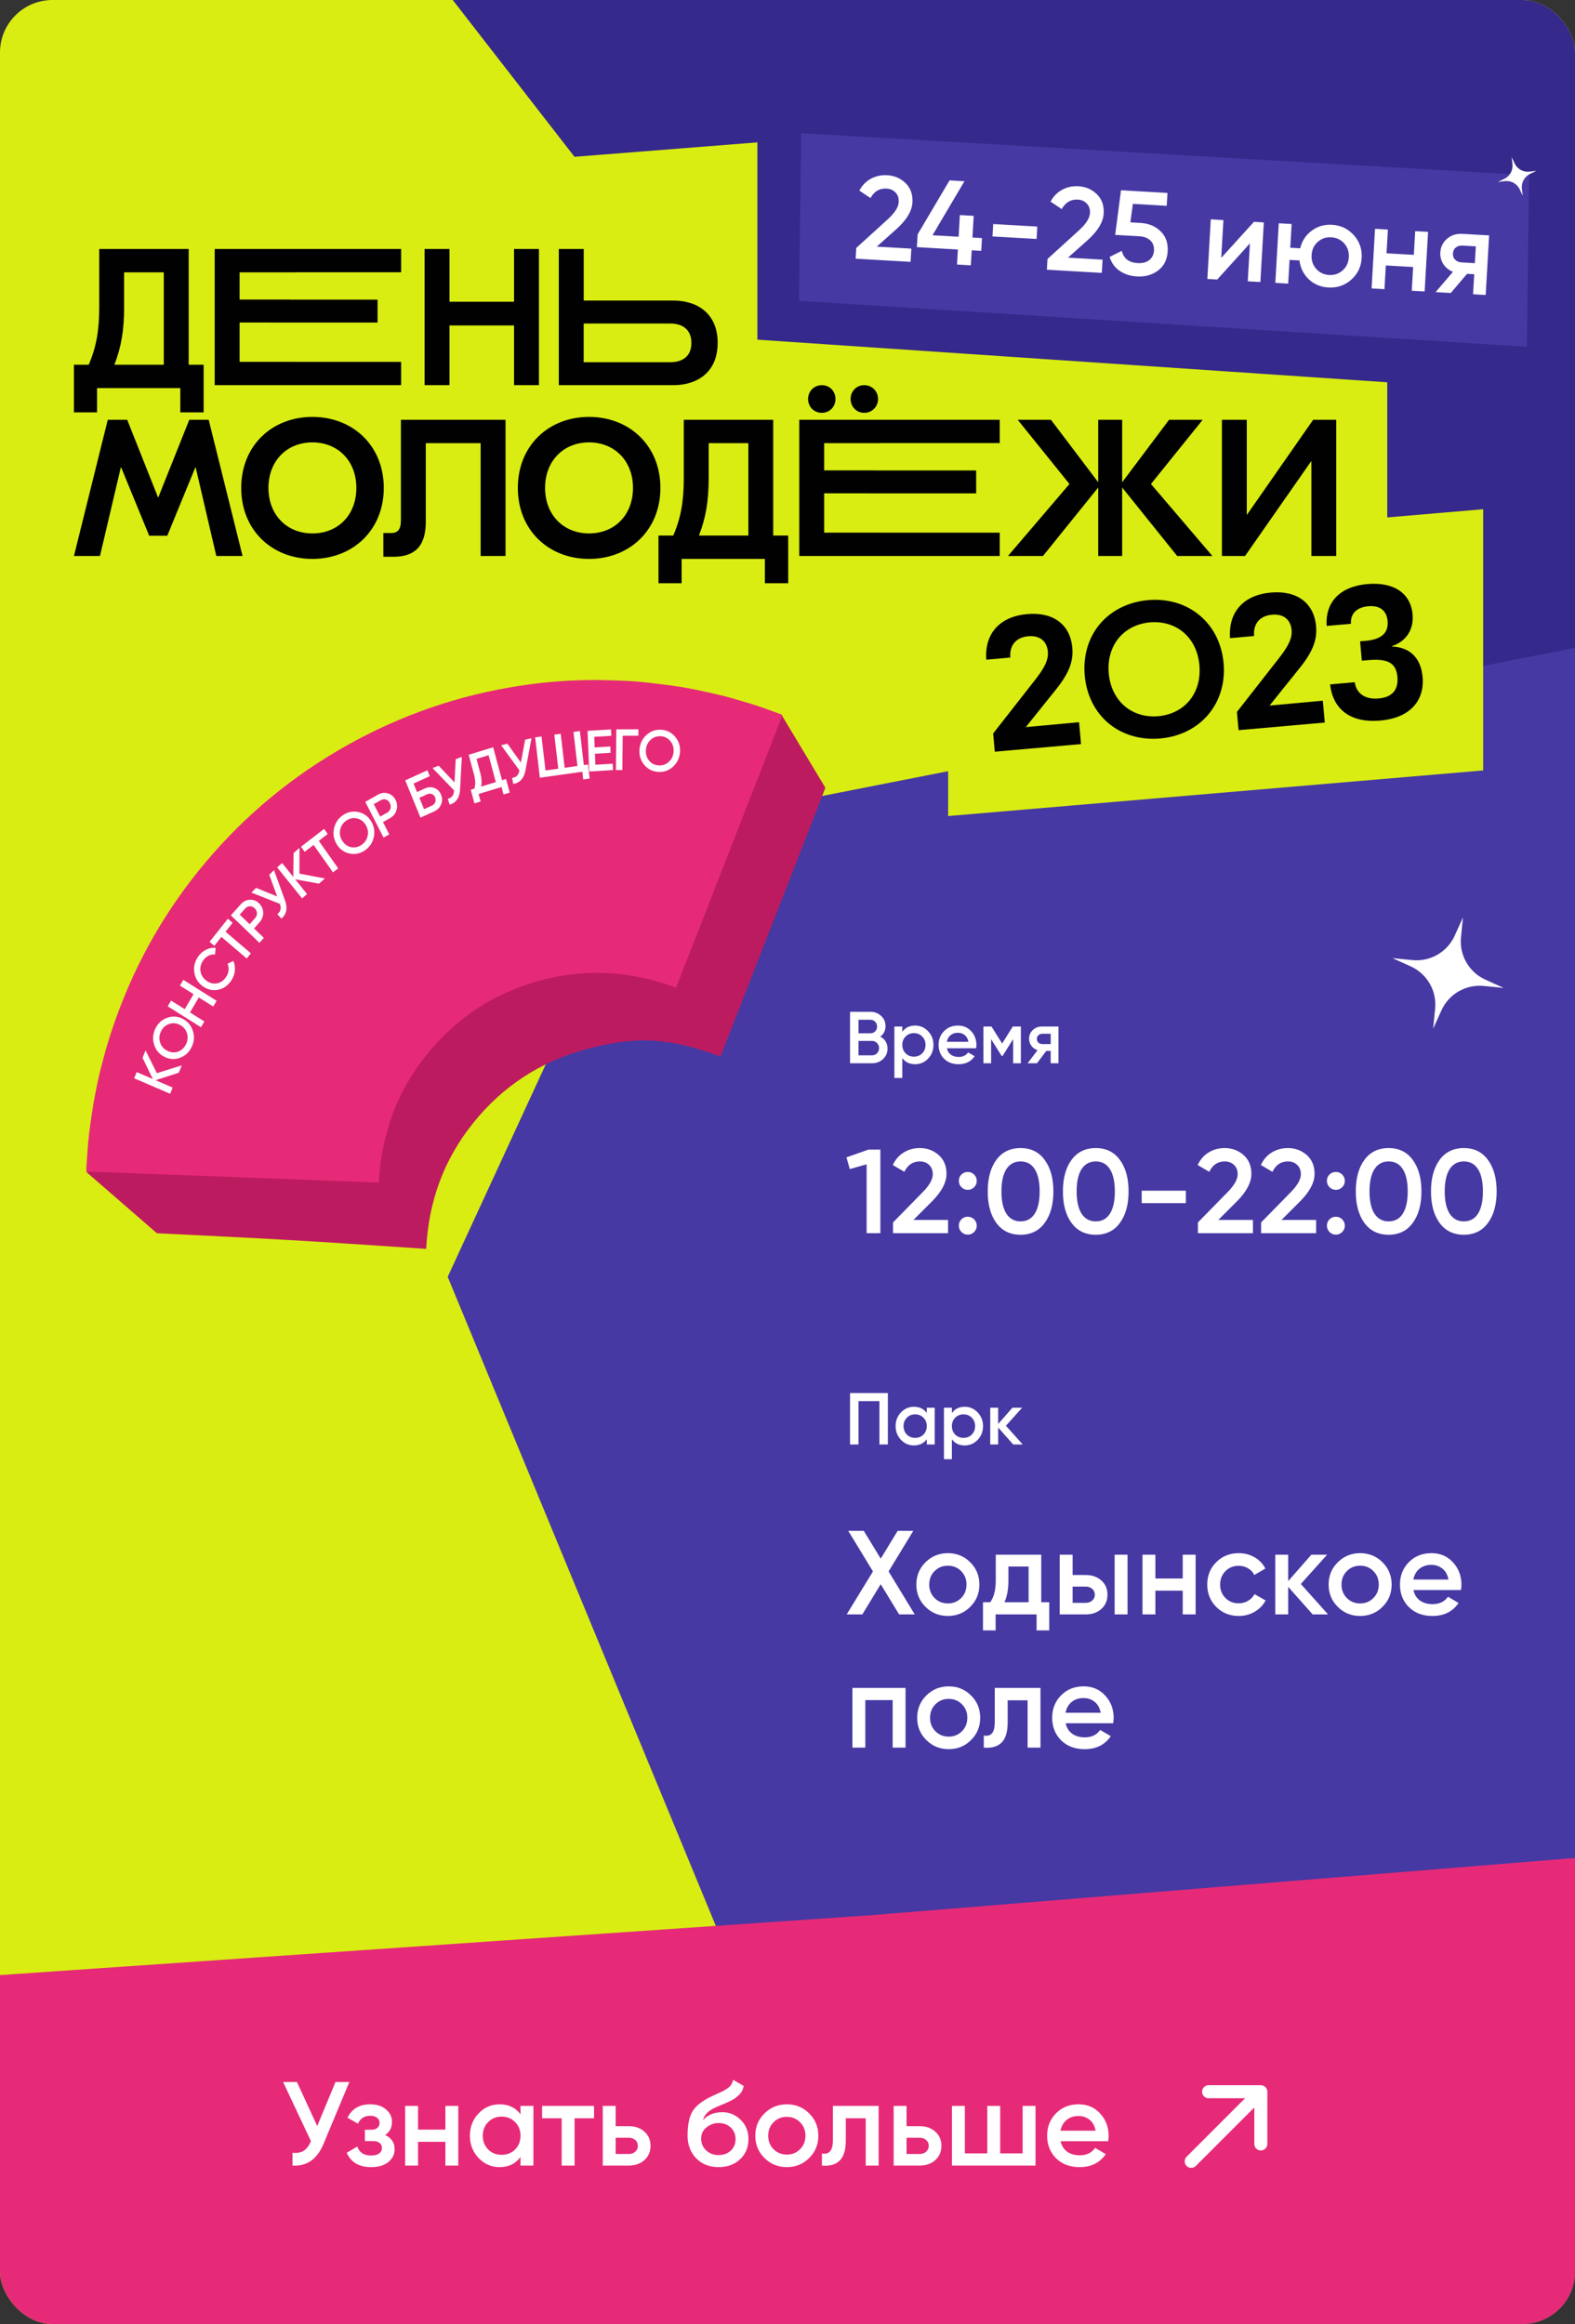 <svg width="100%" height="100%" viewBox="0 0 343 506" fill="none" xmlns="http://www.w3.org/2000/svg">
<rect x="0" y="0" width="343" height="506" fill="#333333" stroke="none"/>
<g clip-path="url(#clip0_2432_377955)">
<rect width="343" height="506" rx="11.433" fill="#D9ED12"/>
<path d="M8.5 -116L536 -28.818L680 533L218 548L121 326L151.999 253L103.5 200L222 187L208.5 141.5L8.5 -116Z" fill="#35298B"/>
<path d="M420.5 476.5L394 131L142.5 180.5L97.5 278L191.5 505.5L420.5 476.5Z" fill="#4639A3"/>
<path d="M302.111 147.725L0 127.291V62.8L302.111 83.235V147.725Z" fill="#D9ED12"/>
<path d="M164.944 87.869L0 100.86V43.999L164.944 31V87.869Z" fill="#D9ED12"/>
<path d="M323.001 167.742L206.484 177.676V120.807L323.001 110.872V167.742Z" fill="#D9ED12"/>
<path d="M21.139 84.496H39.267V89.788H44.35V79.412H41.093V54.212H21.61V66.878C21.61 72 20.976 75.559 19.32 79.412H16.102V89.788H21.139V84.496ZM27.027 66.793V59.295H35.669V79.412H24.914C26.4 75.559 27.034 71.961 27.034 66.793" fill="#010101"/>
<path d="M117.369 83.861V54.212H111.945V65.694H97.887V54.212H92.463V83.861H97.887V70.862H111.945V83.861H117.369Z" fill="#010101"/>
<path d="M156.297 74.669C156.297 68.27 151.894 65.439 146.64 65.439H127.119V54.212H121.695V83.861H146.633C151.886 83.861 156.289 81.022 156.289 74.669M127.111 78.863V70.437H145.952C148.83 70.437 150.571 71.922 150.571 74.669C150.571 77.416 148.838 78.863 145.952 78.863H127.111Z" fill="#010101"/>
<path d="M41.217 91.405L34.485 108.257H34.4L27.707 91.405H23.468L16.102 121.054H21.773L26.307 101.781H26.392L32.489 116.644H36.428L42.532 101.781H42.617L47.105 121.054H52.823L45.449 91.405H41.217Z" fill="#010101"/>
<path d="M68.035 90.771C59.222 90.771 52.529 97.038 52.529 106.23C52.529 115.422 59.222 121.689 68.035 121.689C76.848 121.689 83.579 115.422 83.579 106.23C83.579 97.038 76.848 90.771 68.035 90.771ZM68.035 116.141C62.487 116.141 58.464 112.118 58.464 106.23C58.464 100.342 62.487 96.318 68.035 96.318C73.582 96.318 77.606 100.342 77.606 106.23C77.606 112.118 73.621 116.141 68.035 116.141Z" fill="#010101"/>
<path d="M87.301 113.387C87.301 115.375 86.535 116.056 85.142 116.056H83.486V121.225H85.692C90.396 121.225 92.725 118.849 92.725 113.642V96.488H104.671V121.054H110.095V91.405H87.309V113.387H87.301Z" fill="#010101"/>
<path d="M128.279 90.771C119.466 90.771 112.773 97.038 112.773 106.23C112.773 115.422 119.466 121.689 128.279 121.689C137.092 121.689 143.823 115.422 143.823 106.23C143.823 97.038 137.092 90.771 128.279 90.771ZM128.279 116.141C122.731 116.141 118.708 112.118 118.708 106.23C118.708 100.342 122.731 96.318 128.279 96.318C133.827 96.318 137.85 100.342 137.85 106.23C137.85 112.118 133.865 116.141 128.279 116.141Z" fill="#010101"/>
<path d="M168.396 91.405H148.913V104.071C148.913 109.193 148.279 112.752 146.623 116.606H143.404V126.981H148.441V121.689H166.57V126.981H171.653V116.606H168.388V91.405H168.396ZM162.972 116.606H152.217C153.703 112.752 154.337 109.155 154.337 103.986V96.489H162.98V116.606H162.972Z" fill="#010101"/>
<path d="M188.209 89.881C189.904 89.881 191.219 88.566 191.219 86.871C191.219 85.177 189.904 83.861 188.209 83.861C186.515 83.861 185.246 85.177 185.246 86.871C185.246 88.566 186.515 89.881 188.209 89.881Z" fill="#010101"/>
<path d="M178.984 89.881C180.679 89.881 181.948 88.566 181.948 86.871C181.948 85.177 180.679 83.861 178.984 83.861C177.29 83.861 175.982 85.177 175.982 86.871C175.982 88.566 177.251 89.881 178.984 89.881Z" fill="#010101"/>
<path d="M227.137 121.055L239.168 106.145V121.055H244.383V106.145L256.361 121.055H264.036L250.651 105.379L261.916 91.405H254.589L244.383 105V91.405H239.168V105L228.878 91.405H221.636L232.901 105.379L219.516 121.055H227.137Z" fill="#010101"/>
<path d="M285.543 100.427H285.59V121.055H291.006V91.405H285.969L271.562 112.072H271.523V91.405H266.107V121.055H271.144L285.543 100.427Z" fill="#010101"/>
<path d="M223.399 158.31L229.527 150.665C232.715 146.812 233.798 144.166 233.528 141.04C233.079 135.98 229.396 133.202 223.693 133.705C217.705 134.231 214.378 137.968 214.788 143.632L220.018 143.168C219.825 140.467 221.287 138.757 223.949 138.525C226.394 138.309 227.995 139.57 228.197 141.852C228.359 143.663 227.531 145.396 225.078 148.46L216.289 159.695L216.645 163.664L235.423 162.008L234.998 157.242L223.399 158.31Z" fill="#010101"/>
<path d="M251.562 130.594C251.052 130.594 250.525 130.618 249.999 130.664C245.798 131.035 242.1 132.854 239.593 135.786C237.047 138.765 235.848 142.765 236.227 147.059C236.606 151.354 238.486 155.083 241.519 157.567C244.506 160.012 248.46 161.157 252.661 160.785C261.435 160.012 267.246 153.118 266.472 144.39C265.745 136.188 259.586 130.594 251.562 130.594ZM252.228 155.934C251.895 155.965 251.562 155.981 251.237 155.981C248.831 155.981 246.61 155.191 244.9 153.721C242.935 152.035 241.713 149.504 241.457 146.595C241.202 143.686 241.96 140.978 243.593 138.974C245.218 136.985 247.647 135.755 250.425 135.508C253.218 135.26 255.833 136.049 257.775 137.72C259.756 139.43 260.94 141.891 261.203 144.847C261.737 150.858 258.046 155.416 252.228 155.934Z" fill="#010101"/>
<path d="M276.485 153.621L282.613 145.976C285.801 142.123 286.884 139.477 286.614 136.351C286.165 131.291 282.474 128.513 276.779 129.016C270.791 129.542 267.464 133.279 267.874 138.943L273.104 138.479C272.903 135.779 274.373 134.069 277.035 133.836C279.48 133.62 281.081 134.881 281.283 137.164C281.437 138.974 280.617 140.707 278.164 143.771L269.375 155.006L269.731 158.975L288.509 157.319L288.084 152.553L276.485 153.621Z" fill="#010101"/>
<path d="M309.802 147.361C309.438 143.268 307.071 140.924 303.14 140.761V140.676C306.274 139.632 307.914 137.063 307.628 133.775C307.218 129.132 303.512 126.656 297.732 127.167C291.867 127.685 288.555 131.082 288.927 136.282L294.204 135.817C294.057 133.62 295.457 132.219 297.987 131.995C300.479 131.778 301.98 132.916 302.188 135.198C302.413 137.814 300.842 139.229 297.384 139.531L296.2 139.632L296.571 143.849L297.755 143.748C302.219 143.315 304.061 144.336 304.324 147.377C304.572 150.201 303.187 151.818 300.231 152.073C297.322 152.329 295.418 151.052 295.031 148.537L289.669 149.009C290.288 154.565 294.242 157.451 300.618 156.886C306.862 156.337 310.282 152.754 309.81 147.354" fill="#010101"/>
<path d="M58.772 83.861H87.354V78.785H64.544V78.778H52.18V70.22H58.772V70.228H82.224V65.245H63.275V65.222H52.18V59.295H64.335V59.28H87.354V54.212H58.772H46.756V83.861H58.772Z" fill="#010101"/>
<path d="M217.716 115.979H191.851V115.971H179.486V107.413H189.135V107.421H212.587V102.431H190.582V102.415H179.486V96.488H191.642V96.473H217.716V91.405H189.135H174.062V121.054H189.135H191.851H217.716V115.979Z" fill="#010101"/>
<path d="M-196 443.5L189.5 417L472.5 394L498 590.5L121.5 580.5L-196 443.5Z" fill="#E62A77"/>
<path d="M18.796 255.166L34.169 268.507C60.024 269.768 65.542 270.064 92.813 271.913C93.349 261.579 96.617 252.525 103.044 244.512C109.466 236.513 117.668 231.15 127.571 228.464C138.229 225.572 145.513 225.785 156.868 230.017C156.934 229.882 157.001 229.753 157.057 229.622C157.234 229.173 157.412 228.718 157.589 228.269C158.302 226.449 159.012 224.633 159.725 222.813C160.452 220.955 161.176 219.093 161.903 217.235C162.618 215.404 163.337 213.571 164.053 211.74C164.78 209.882 165.503 208.02 166.231 206.162C166.946 204.331 167.665 202.498 168.38 200.667C169.108 198.809 169.831 196.947 170.559 195.089C171.274 193.258 171.993 191.424 172.705 189.591C173.432 187.733 174.156 185.871 174.883 184.012C175.598 182.182 176.313 180.345 177.029 178.515C177.756 176.656 178.484 174.798 179.207 172.936C179.393 172.456 179.737 171.49 179.737 171.49L170.108 155.486L162.758 166.093C160.511 165.606 158.257 165.164 155.976 164.866C154.332 164.652 152.688 164.425 151.043 164.243C149.603 164.084 148.153 163.935 146.704 163.859C144.508 163.75 142.311 163.672 140.111 163.649C134.455 163.593 128.831 164.025 123.24 164.878C109.969 166.907 97.477 171.216 85.778 177.792C74.148 184.332 64.022 192.696 55.423 202.894C46.949 212.941 40.498 224.161 36.053 236.537C35.134 239.097 34.301 241.684 33.579 244.305C32.973 246.512 32.405 248.734 31.946 250.979L18.797 255.173L18.796 255.166Z" fill="#BD1B5F"/>
<path d="M82.501 257.474C61.254 256.67 40.049 255.869 18.788 255.066C18.799 254.736 18.798 254.427 18.818 254.123C18.939 252.335 19.049 250.544 19.204 248.76C19.318 247.46 19.481 246.164 19.657 244.874C19.887 243.212 20.148 241.558 20.415 239.904C20.549 239.084 20.739 238.273 20.888 237.459C21.384 234.758 22.068 232.098 22.791 229.453C23.514 226.808 24.36 224.2 25.287 221.616C29.772 209.126 36.285 197.806 44.835 187.664C53.513 177.375 63.733 168.932 75.465 162.334C87.273 155.692 99.879 151.347 113.27 149.299C118.912 148.439 124.587 148 130.297 148.059C132.515 148.084 134.733 148.161 136.949 148.268C138.411 148.343 139.872 148.494 141.326 148.652C142.988 148.837 144.646 149.063 146.307 149.279C149.903 149.749 153.433 150.554 156.957 151.373C158.386 151.708 159.791 152.137 161.201 152.546C162.397 152.891 163.59 153.246 164.771 153.63C165.854 153.979 166.927 154.377 167.998 154.762C168.678 155.005 169.359 155.256 170.04 155.507C170.343 155.616 170.38 155.655 170.282 155.96C170.124 156.452 169.935 156.937 169.746 157.421C169.017 159.296 168.28 161.173 167.548 163.052C166.823 164.9 166.102 166.751 165.381 168.603C164.649 170.482 163.916 172.355 163.183 174.234C162.458 176.082 161.737 177.934 161.013 179.782C160.28 181.661 159.547 183.534 158.814 185.413C158.09 187.261 157.369 189.113 156.644 190.961C155.912 192.84 155.182 194.716 154.446 196.592C153.721 198.44 152.997 200.288 152.276 202.14C151.543 204.019 150.814 205.895 150.077 207.771C149.362 209.608 148.644 211.442 147.925 213.276C147.748 213.732 147.57 214.188 147.389 214.64C147.337 214.774 147.267 214.9 147.201 215.042C137.487 211.418 127.636 210.762 117.635 213.473C107.641 216.183 99.364 221.596 92.885 229.668C86.398 237.75 83.037 247.051 82.494 257.481L82.501 257.474Z" fill="#E62A77"/>
<path d="M39.591 231.955L38.933 233.56L33.877 235.19L37.607 236.794L37.055 238.141L29.214 234.77L29.766 233.422L33.283 234.935L31.043 230.306L31.701 228.701L34.162 233.659L39.591 231.955Z" fill="white"/>
<path d="M42.02 224.504C42.384 225.694 42.282 226.863 41.713 228.011C41.144 229.159 40.282 229.935 39.128 230.339C37.971 230.731 36.844 230.641 35.748 230.066C34.652 229.492 33.922 228.61 33.557 227.42C33.19 226.219 33.29 225.045 33.859 223.897C34.428 222.749 35.291 221.978 36.449 221.586C37.603 221.182 38.728 221.267 39.824 221.841C40.92 222.416 41.652 223.303 42.02 224.504ZM38.739 228.979C39.521 228.703 40.108 228.169 40.501 227.376C40.894 226.583 40.968 225.784 40.721 224.98C40.471 224.164 39.957 223.552 39.178 223.144C38.399 222.736 37.619 222.67 36.838 222.946C36.053 223.21 35.464 223.738 35.071 224.532C34.678 225.325 34.606 226.129 34.856 226.945C35.102 227.749 35.615 228.355 36.394 228.763C37.172 229.171 37.954 229.243 38.739 228.979Z" fill="white"/>
<path d="M39.182 214.591L39.92 213.341L47.173 217.897L46.435 219.147L43.295 217.175L41.37 220.435L44.509 222.407L43.771 223.657L36.518 219.101L37.256 217.851L40.23 219.719L42.155 216.459L39.182 214.591Z" fill="white"/>
<path d="M50.318 213.564C49.563 214.654 48.595 215.305 47.414 215.517C46.227 215.723 45.128 215.452 44.116 214.702C43.105 213.952 42.506 212.966 42.32 211.742C42.127 210.513 42.409 209.353 43.165 208.263C43.619 207.607 44.185 207.113 44.863 206.78C45.546 206.44 46.248 206.302 46.969 206.367L46.824 207.825C46.348 207.765 45.883 207.849 45.427 208.075C44.97 208.29 44.584 208.625 44.268 209.081C43.733 209.854 43.531 210.655 43.662 211.483C43.799 212.305 44.225 212.981 44.941 213.512C45.657 214.042 46.413 214.242 47.21 214.112C48.011 213.974 48.679 213.519 49.215 212.746C49.53 212.291 49.719 211.804 49.78 211.285C49.834 210.761 49.755 210.28 49.543 209.84L50.822 209.221C51.117 209.9 51.223 210.631 51.137 211.413C51.05 212.185 50.777 212.901 50.318 213.564Z" fill="white"/>
<path d="M49.627 200.041L50.656 200.918L49.116 202.857L54.634 207.563L53.736 208.694L48.218 203.988L46.67 205.937L45.641 205.06L49.627 200.041Z" fill="white"/>
<path d="M52.437 196.881C52.988 196.263 53.642 195.937 54.401 195.901C55.164 195.859 55.836 196.117 56.416 196.675C56.99 197.228 57.288 197.904 57.312 198.703C57.335 199.49 57.071 200.193 56.52 200.81L55.325 202.148L57.456 204.198L56.495 205.274L50.282 199.294L52.437 196.881ZM55.561 199.888C55.845 199.57 55.978 199.211 55.961 198.811C55.937 198.406 55.769 198.053 55.455 197.751C55.142 197.449 54.792 197.304 54.407 197.317C54.017 197.323 53.679 197.485 53.395 197.803L52.201 199.141L54.367 201.225L55.561 199.888Z" fill="white"/>
<path d="M58.641 190.469L59.672 189.446L62.085 196.091C62.674 197.719 62.408 199.026 61.287 200.011L60.394 199.037C60.777 198.727 61.008 198.393 61.088 198.036C61.173 197.673 61.125 197.257 60.944 196.788L54.743 194.337L55.773 193.315L60.363 195.175L58.641 190.469Z" fill="white"/>
<path d="M70.751 191.267L69.464 192.393L64.285 191.449L66.871 194.66L65.79 195.604L60.356 188.854L61.436 187.91L63.874 190.937L63.935 185.725L65.222 184.599L65.211 190.212L70.751 191.267Z" fill="white"/>
<path d="M70.577 180.473L71.366 181.587L69.425 183.085L73.657 189.062L72.523 189.936L68.292 183.96L66.341 185.466L65.552 184.352L70.577 180.473Z" fill="white"/>
<path d="M81.398 182.289C81.127 183.515 80.468 184.476 79.421 185.173C78.374 185.869 77.259 186.088 76.076 185.83C74.896 185.559 73.979 184.885 73.324 183.807C72.669 182.729 72.477 181.577 72.748 180.351C73.022 179.113 73.682 178.146 74.73 177.449C75.777 176.752 76.89 176.539 78.07 176.81C79.253 177.068 80.171 177.737 80.826 178.815C81.481 179.893 81.672 181.051 81.398 182.289ZM76.409 184.443C77.211 184.616 77.974 184.463 78.697 183.981C79.42 183.5 79.874 182.845 80.057 182.016C80.243 181.175 80.103 180.372 79.638 179.606C79.173 178.84 78.539 178.37 77.737 178.196C76.938 178.011 76.177 178.159 75.453 178.64C74.73 179.122 74.275 179.783 74.089 180.623C73.906 181.453 74.047 182.25 74.512 183.016C74.978 183.782 75.61 184.258 76.409 184.443Z" fill="white"/>
<path d="M82.327 173.013C83.038 172.611 83.756 172.521 84.481 172.742C85.212 172.959 85.764 173.43 86.136 174.156C86.505 174.875 86.576 175.618 86.349 176.386C86.125 177.143 85.658 177.722 84.947 178.123L83.406 178.994L84.773 181.66L83.534 182.36L79.547 174.583L82.327 173.013ZM84.332 176.924C84.698 176.717 84.935 176.42 85.043 176.035C85.147 175.642 85.099 175.249 84.897 174.856C84.696 174.464 84.412 174.208 84.046 174.091C83.676 173.965 83.308 174.006 82.942 174.213L81.401 175.083L82.791 177.794L84.332 176.924Z" fill="white"/>
<path d="M92.505 171.683C93.231 171.352 93.93 171.314 94.602 171.567C95.274 171.821 95.757 172.307 96.051 173.026C96.346 173.744 96.35 174.448 96.064 175.138C95.778 175.827 95.272 176.337 94.546 176.667L91.572 178.021L88.249 169.906L93.076 167.71L93.598 168.985L90.062 170.594L90.821 172.449L92.505 171.683ZM94.034 175.415C94.385 175.255 94.631 175.01 94.772 174.681C94.916 174.34 94.912 173.984 94.76 173.613C94.609 173.242 94.367 172.999 94.036 172.884C93.709 172.758 93.37 172.774 93.018 172.935L91.334 173.701L92.35 176.181L94.034 175.415Z" fill="white"/>
<path d="M99.245 165.302L100.579 164.793L100.19 171.924C100.093 173.672 99.344 174.763 97.942 175.2L97.509 173.928C97.977 173.803 98.317 173.593 98.528 173.298C98.747 172.999 98.865 172.596 98.882 172.088L94.199 167.228L95.532 166.719L98.981 170.358L99.245 165.302Z" fill="white"/>
<path d="M109.329 169.871L110.21 169.603L111.007 172.568L109.657 172.979L109.219 171.351L104.229 172.873L104.667 174.501L103.317 174.913L102.519 171.948L103.282 171.715C103.585 170.921 103.561 169.873 103.21 168.568L102.069 164.328L107.4 162.702L109.329 169.871ZM104.762 171.264L107.979 170.283L106.403 164.426L103.773 165.228L104.567 168.181C104.907 169.445 104.972 170.472 104.762 171.264Z" fill="white"/>
<path d="M114.364 161.049L115.749 160.732L114.43 167.757C114.104 169.477 113.22 170.455 111.777 170.69L111.516 169.366C111.995 169.308 112.359 169.148 112.606 168.884C112.861 168.619 113.031 168.236 113.115 167.734L109.122 162.246L110.507 161.93L113.44 166.031L114.364 161.049Z" fill="white"/>
<path d="M127.147 166.577L128.054 166.449L128.411 169.512L127.019 169.708L126.823 168.026L117.567 169.331L116.544 160.544L117.936 160.348L118.798 167.754L121.581 167.362L120.719 159.956L122.11 159.76L122.972 167.165L125.755 166.773L124.893 159.367L126.285 159.171L127.147 166.577Z" fill="white"/>
<path d="M129.661 166.497L133.436 166.275L133.492 167.666L128.317 167.971L127.96 159.118L133.075 158.816L133.131 160.208L129.417 160.427L129.51 162.729L132.919 162.527L132.975 163.906L129.565 164.107L129.661 166.497Z" fill="white"/>
<path d="M139.039 158.787L139.024 160.181L135.611 160.193L135.529 167.667L134.128 167.672L134.225 158.805L139.039 158.787Z" fill="white"/>
<path d="M146.554 166.942C145.637 167.771 144.563 168.144 143.332 168.063C142.1 167.982 141.089 167.47 140.297 166.529C139.514 165.579 139.17 164.464 139.267 163.183C139.364 161.902 139.871 160.847 140.788 160.018C141.714 159.181 142.793 158.804 144.024 158.885C145.255 158.966 146.262 159.482 147.045 160.431C147.837 161.373 148.185 162.484 148.088 163.765C147.992 165.046 147.48 166.105 146.554 166.942ZM141.355 165.608C141.893 166.244 142.588 166.591 143.438 166.647C144.289 166.703 145.024 166.451 145.645 165.891C146.274 165.323 146.622 164.583 146.691 163.673C146.76 162.763 146.525 161.989 145.987 161.352C145.458 160.708 144.768 160.357 143.917 160.301C143.067 160.245 142.327 160.501 141.698 161.069C141.078 161.63 140.733 162.365 140.664 163.275C140.596 164.185 140.826 164.963 141.355 165.608Z" fill="white"/>
<path d="M73.064 453.3H76.08L70.438 466.82C69.051 470.131 66.807 471.691 63.704 471.5V468.718C64.727 468.822 65.55 468.666 66.174 468.25C66.815 467.834 67.327 467.141 67.708 466.17L61.65 453.3H64.666L69.086 462.894L73.064 453.3ZM83.858 464.844C85.245 465.468 85.938 466.499 85.938 467.938C85.938 469.047 85.487 469.975 84.586 470.72C83.685 471.465 82.428 471.838 80.816 471.838C78.199 471.838 76.431 470.798 75.512 468.718L77.8 467.366C78.268 468.666 79.282 469.316 80.842 469.316C81.57 469.316 82.142 469.169 82.558 468.874C82.974 468.562 83.182 468.155 83.182 467.652C83.182 467.201 83.017 466.846 82.688 466.586C82.359 466.309 81.899 466.17 81.31 466.17H79.464V463.7H80.842C81.414 463.7 81.856 463.57 82.168 463.31C82.497 463.033 82.662 462.66 82.662 462.192C82.662 461.741 82.48 461.377 82.116 461.1C81.752 460.805 81.267 460.658 80.66 460.658C79.36 460.658 78.459 461.23 77.956 462.374L75.668 461.074C76.639 459.133 78.285 458.162 80.608 458.162C82.064 458.162 83.217 458.535 84.066 459.28C84.933 460.008 85.366 460.901 85.366 461.958C85.366 463.258 84.863 464.22 83.858 464.844ZM96.994 458.5H99.802V471.5H96.994V466.326H91.04V471.5H88.232V458.5H91.04V463.674H96.994V458.5ZM113.356 458.5H116.164V471.5H113.356V469.628C112.299 471.101 110.782 471.838 108.806 471.838C107.021 471.838 105.495 471.179 104.23 469.862C102.965 468.527 102.332 466.907 102.332 465C102.332 463.076 102.965 461.455 104.23 460.138C105.495 458.821 107.021 458.162 108.806 458.162C110.782 458.162 112.299 458.89 113.356 460.346V458.5ZM106.31 467.99C107.09 468.77 108.069 469.16 109.248 469.16C110.427 469.16 111.406 468.77 112.186 467.99C112.966 467.193 113.356 466.196 113.356 465C113.356 463.804 112.966 462.816 112.186 462.036C111.406 461.239 110.427 460.84 109.248 460.84C108.069 460.84 107.09 461.239 106.31 462.036C105.53 462.816 105.14 463.804 105.14 465C105.14 466.196 105.53 467.193 106.31 467.99ZM129.369 458.5V461.204H125.131V471.5H122.323V461.204H118.059V458.5H129.369ZM136.937 462.92C138.324 462.92 139.459 463.319 140.343 464.116C141.227 464.896 141.669 465.927 141.669 467.21C141.669 468.475 141.227 469.507 140.343 470.304C139.459 471.101 138.324 471.5 136.937 471.5H131.269V458.5H134.077V462.92H136.937ZM136.963 468.978C137.518 468.978 137.977 468.813 138.341 468.484C138.722 468.155 138.913 467.73 138.913 467.21C138.913 466.673 138.722 466.248 138.341 465.936C137.977 465.607 137.518 465.442 136.963 465.442H134.077V468.978H136.963ZM156.496 471.838C154.503 471.838 152.874 471.197 151.608 469.914C150.36 468.614 149.736 466.959 149.736 464.948C149.736 462.747 150.066 461.048 150.724 459.852C151.383 458.639 152.718 457.538 154.728 456.55C155.058 456.394 155.543 456.169 156.184 455.874C156.843 455.579 157.294 455.371 157.536 455.25C157.779 455.111 158.082 454.921 158.446 454.678C158.81 454.418 159.079 454.149 159.252 453.872C159.426 453.577 159.564 453.231 159.668 452.832L161.956 454.158C161.887 454.539 161.774 454.895 161.618 455.224C161.462 455.536 161.237 455.831 160.942 456.108C160.648 456.385 160.388 456.611 160.162 456.784C159.954 456.957 159.599 457.165 159.096 457.408C158.594 457.651 158.221 457.824 157.978 457.928C157.753 458.032 157.32 458.214 156.678 458.474C155.534 458.925 154.694 459.393 154.156 459.878C153.636 460.346 153.272 460.935 153.064 461.646C154.104 460.467 155.517 459.878 157.302 459.878C158.828 459.878 160.154 460.424 161.28 461.516C162.424 462.608 162.996 464.021 162.996 465.754C162.996 467.522 162.39 468.978 161.176 470.122C159.98 471.266 158.42 471.838 156.496 471.838ZM156.47 469.212C157.562 469.212 158.455 468.891 159.148 468.25C159.842 467.591 160.188 466.759 160.188 465.754C160.188 464.731 159.842 463.891 159.148 463.232C158.472 462.573 157.588 462.244 156.496 462.244C155.526 462.244 154.65 462.556 153.87 463.18C153.09 463.787 152.7 464.601 152.7 465.624C152.7 466.664 153.064 467.522 153.792 468.198C154.52 468.874 155.413 469.212 156.47 469.212ZM171.352 471.838C169.445 471.838 167.825 471.179 166.49 469.862C165.155 468.545 164.488 466.924 164.488 465C164.488 463.076 165.155 461.455 166.49 460.138C167.825 458.821 169.445 458.162 171.352 458.162C173.276 458.162 174.897 458.821 176.214 460.138C177.549 461.455 178.216 463.076 178.216 465C178.216 466.924 177.549 468.545 176.214 469.862C174.897 471.179 173.276 471.838 171.352 471.838ZM168.466 467.938C169.246 468.718 170.208 469.108 171.352 469.108C172.496 469.108 173.458 468.718 174.238 467.938C175.018 467.158 175.408 466.179 175.408 465C175.408 463.821 175.018 462.842 174.238 462.062C173.458 461.282 172.496 460.892 171.352 460.892C170.208 460.892 169.246 461.282 168.466 462.062C167.686 462.842 167.296 463.821 167.296 465C167.296 466.179 167.686 467.158 168.466 467.938ZM191.346 458.5V471.5H188.538V461.204H184.196V466.04C184.196 468.103 183.746 469.567 182.844 470.434C181.943 471.301 180.66 471.656 178.996 471.5V468.874C179.794 469.013 180.392 468.848 180.79 468.38C181.189 467.912 181.388 467.089 181.388 465.91V458.5H191.346ZM200.286 462.92C201.673 462.92 202.808 463.319 203.692 464.116C204.576 464.896 205.018 465.927 205.018 467.21C205.018 468.475 204.576 469.507 203.692 470.304C202.808 471.101 201.673 471.5 200.286 471.5H194.618V458.5H197.426V462.92H200.286ZM200.312 468.978C200.867 468.978 201.326 468.813 201.69 468.484C202.072 468.155 202.262 467.73 202.262 467.21C202.262 466.673 202.072 466.248 201.69 465.936C201.326 465.607 200.867 465.442 200.312 465.442H197.426V468.978H200.312ZM222.706 458.5H225.514V471.5H207.314V458.5H210.122V468.848H215.01V458.5H217.818V468.848H222.706V458.5ZM230.979 466.196C231.187 467.184 231.664 467.947 232.409 468.484C233.154 469.004 234.064 469.264 235.139 469.264C236.63 469.264 237.748 468.727 238.493 467.652L240.807 469.004C239.524 470.893 237.626 471.838 235.113 471.838C232.998 471.838 231.291 471.197 229.991 469.914C228.691 468.614 228.041 466.976 228.041 465C228.041 463.059 228.682 461.438 229.965 460.138C231.248 458.821 232.894 458.162 234.905 458.162C236.812 458.162 238.372 458.829 239.585 460.164C240.816 461.499 241.431 463.119 241.431 465.026C241.431 465.321 241.396 465.711 241.327 466.196H230.979ZM230.953 463.908H238.597C238.406 462.851 237.964 462.053 237.271 461.516C236.595 460.979 235.798 460.71 234.879 460.71C233.839 460.71 232.972 460.996 232.279 461.568C231.586 462.14 231.144 462.92 230.953 463.908Z" fill="white"/>
<path fill-rule="evenodd" clip-rule="evenodd" d="M261.79 455.421C261.79 454.636 262.426 454 263.211 454H274.579C275.364 454 276 454.636 276 455.421V466.789C276 467.574 275.364 468.211 274.579 468.211C273.794 468.211 273.158 467.574 273.158 466.789V458.852L260.426 471.584C259.871 472.139 258.971 472.139 258.416 471.584C257.861 471.029 257.861 470.129 258.416 469.574L271.148 456.842H263.211C262.426 456.842 261.79 456.206 261.79 455.421Z" fill="white"/>
<path d="M332.524 75.5L174 65.492L174.476 29L333 38.148L332.524 75.5Z" fill="#4639A3"/>
<path d="M186.337 56.323L186.471 53.987L193.177 47.889C194.806 46.437 195.653 45.149 195.718 44.024C195.769 43.142 195.54 42.443 195.031 41.927C194.541 41.396 193.889 41.106 193.076 41.059C191.553 40.972 190.385 41.66 189.572 43.123L187.139 41.499C187.78 40.32 188.637 39.449 189.712 38.886C190.786 38.323 191.955 38.078 193.218 38.151C194.81 38.242 196.148 38.823 197.232 39.893C198.316 40.962 198.809 42.362 198.709 44.093C198.602 45.944 197.459 47.858 195.279 49.833L190.941 53.698L198.469 54.131L198.303 57.013L186.337 56.323ZM213.853 51.841L213.693 54.618L211.617 54.498L211.428 57.769L208.417 57.596L208.606 54.325L199.676 53.81L199.836 51.033L206.791 39.272L210.035 39.459L203.081 51.22L208.766 51.547L209.038 46.823L212.049 46.997L211.777 51.721L213.853 51.841ZM216.142 51.478L216.297 48.778L225.901 49.332L225.746 52.031L216.142 51.478ZM227.985 58.723L228.119 56.387L234.825 50.289C236.454 48.837 237.301 47.549 237.366 46.425C237.417 45.542 237.188 44.843 236.679 44.328C236.189 43.796 235.537 43.507 234.724 43.46C233.201 43.372 232.033 44.06 231.219 45.523L228.787 43.899C229.428 42.72 230.285 41.85 231.359 41.286C232.434 40.723 233.602 40.478 234.865 40.551C236.457 40.643 237.796 41.223 238.88 42.293C239.964 43.362 240.456 44.762 240.357 46.493C240.25 48.344 239.107 50.258 236.927 52.233L232.589 56.098L240.117 56.532L239.951 59.413L227.985 58.723ZM248.456 48.548C250.186 48.648 251.618 49.251 252.753 50.358C253.888 51.448 254.403 52.901 254.298 54.718C254.194 56.535 253.497 57.928 252.209 58.895C250.92 59.863 249.385 60.295 247.602 60.192C246.166 60.11 244.913 59.708 243.843 58.986C242.775 58.247 242.043 57.233 241.649 55.943L244.304 54.611C244.694 56.283 245.849 57.175 247.77 57.285C248.791 57.344 249.619 57.131 250.255 56.647C250.909 56.147 251.261 55.446 251.313 54.547C251.365 53.647 251.103 52.92 250.527 52.366C249.952 51.812 249.162 51.506 248.158 51.448L242.863 51.143L244.126 41.423L254.25 42.007L254.088 44.81L246.716 44.385L246.171 48.416L248.456 48.548ZM273.079 48.3L275.233 48.425L274.485 61.403L271.734 61.245L272.209 52.99L265.089 60.861L262.934 60.737L263.682 47.759L266.434 47.917L265.959 56.146L273.079 48.3ZM290.082 48.942C291.986 49.051 293.566 49.802 294.822 51.194C296.079 52.586 296.652 54.243 296.541 56.163C296.431 58.084 295.671 59.664 294.263 60.902C292.855 62.141 291.199 62.705 289.295 62.595C287.617 62.498 286.192 61.904 285.023 60.812C283.871 59.704 283.195 58.337 282.993 56.711L280.839 56.587L280.541 61.752L277.738 61.59L278.486 48.612L281.289 48.774L280.991 53.939L283.146 54.063C283.533 52.471 284.361 51.199 285.632 50.248C286.92 49.28 288.404 48.845 290.082 48.942ZM286.638 58.536C287.372 59.359 288.31 59.804 289.452 59.87C290.594 59.935 291.577 59.602 292.401 58.868C293.224 58.134 293.67 57.178 293.738 56.002C293.806 54.825 293.473 53.825 292.739 53.001C292.005 52.178 291.067 51.733 289.925 51.667C288.783 51.602 287.8 51.935 286.976 52.669C286.153 53.403 285.707 54.358 285.639 55.535C285.572 56.712 285.905 57.712 286.638 58.536ZM308.197 50.324L311 50.486L310.252 63.464L307.449 63.303L307.746 58.137L301.802 57.795L301.504 62.96L298.701 62.799L299.449 49.82L302.252 49.982L301.955 55.147L307.899 55.49L308.197 50.324ZM324.298 51.252L323.55 64.231L320.799 64.072L321.05 59.711L319.492 59.622L315.945 63.792L312.648 63.602L316.419 59.184C315.536 58.838 314.839 58.277 314.328 57.501C313.834 56.726 313.614 55.88 313.667 54.963C313.736 53.769 314.218 52.781 315.114 51.999C316.028 51.201 317.16 50.841 318.51 50.919L324.298 51.252ZM318.308 57.131L321.189 57.297L321.4 53.638L318.519 53.471C317.948 53.438 317.462 53.575 317.063 53.882C316.663 54.189 316.447 54.628 316.414 55.199C316.382 55.753 316.547 56.205 316.909 56.556C317.27 56.907 317.737 57.098 318.308 57.131Z" fill="white"/>
<path d="M329.201 34.205L329.854 35.581C330.437 36.813 331.74 37.535 333.094 37.377L334.607 37.201L333.23 37.854C331.999 38.437 331.276 39.74 331.434 41.094L331.611 42.607L330.958 41.23C330.375 39.999 329.071 39.276 327.718 39.434L326.205 39.611L327.581 38.958C328.813 38.375 329.535 37.071 329.378 35.718L329.201 34.205Z" fill="white"/>
<path d="M191.712 225.692C192.203 225.948 192.587 226.3 192.864 226.748C193.141 227.196 193.28 227.713 193.28 228.3C193.28 229.217 192.955 229.98 192.304 230.588C191.653 231.196 190.859 231.5 189.92 231.5H185.12V220.3H189.568C190.485 220.3 191.259 220.599 191.888 221.196C192.528 221.783 192.848 222.519 192.848 223.404C192.848 224.375 192.469 225.137 191.712 225.692ZM189.568 222.028H186.96V224.972H189.568C189.973 224.972 190.315 224.833 190.592 224.556C190.869 224.268 191.008 223.916 191.008 223.5C191.008 223.084 190.869 222.737 190.592 222.46C190.315 222.172 189.973 222.028 189.568 222.028ZM189.92 229.772C190.347 229.772 190.704 229.623 190.992 229.324C191.291 229.015 191.44 228.641 191.44 228.204C191.44 227.767 191.291 227.399 190.992 227.1C190.704 226.791 190.347 226.636 189.92 226.636H186.96V229.772H189.92ZM199.302 223.292C200.4 223.292 201.339 223.703 202.118 224.524C202.896 225.335 203.286 226.327 203.286 227.5C203.286 228.684 202.896 229.681 202.118 230.492C201.339 231.303 200.4 231.708 199.302 231.708C198.086 231.708 197.152 231.26 196.502 230.364V234.7H194.774V223.5H196.502V224.652C197.152 223.745 198.086 223.292 199.302 223.292ZM197.222 229.34C197.702 229.82 198.304 230.06 199.03 230.06C199.755 230.06 200.358 229.82 200.838 229.34C201.318 228.849 201.558 228.236 201.558 227.5C201.558 226.764 201.318 226.156 200.838 225.676C200.358 225.185 199.755 224.94 199.03 224.94C198.304 224.94 197.702 225.185 197.222 225.676C196.742 226.156 196.502 226.764 196.502 227.5C196.502 228.236 196.742 228.849 197.222 229.34ZM206.212 228.236C206.34 228.844 206.633 229.313 207.092 229.644C207.55 229.964 208.11 230.124 208.772 230.124C209.689 230.124 210.377 229.793 210.836 229.132L212.26 229.964C211.47 231.127 210.302 231.708 208.756 231.708C207.454 231.708 206.404 231.313 205.604 230.524C204.804 229.724 204.404 228.716 204.404 227.5C204.404 226.305 204.798 225.308 205.588 224.508C206.377 223.697 207.39 223.292 208.628 223.292C209.801 223.292 210.761 223.703 211.508 224.524C212.265 225.345 212.644 226.343 212.644 227.516C212.644 227.697 212.622 227.937 212.58 228.236H206.212ZM206.196 226.828H210.9C210.782 226.177 210.51 225.687 210.084 225.356C209.668 225.025 209.177 224.86 208.612 224.86C207.972 224.86 207.438 225.036 207.012 225.388C206.585 225.74 206.313 226.22 206.196 226.828ZM222.324 223.5V231.5H220.644V226.236L218.34 229.9H218.132L215.844 226.252V231.5H214.164V223.5H215.924L218.244 227.196L220.564 223.5H222.324ZM230.513 223.5V231.5H228.817V228.812H227.857L225.825 231.5H223.793L225.953 228.652C225.398 228.471 224.95 228.151 224.609 227.692C224.278 227.233 224.113 226.721 224.113 226.156C224.113 225.42 224.374 224.796 224.897 224.284C225.43 223.761 226.113 223.5 226.945 223.5H230.513ZM227.041 227.324H228.817V225.068H227.041C226.689 225.068 226.395 225.169 226.161 225.372C225.926 225.575 225.809 225.852 225.809 226.204C225.809 226.545 225.926 226.817 226.161 227.02C226.395 227.223 226.689 227.324 227.041 227.324Z" fill="white"/>
<path d="M189.122 250.3H191.722V268.5H188.732V253.498L185.066 254.538L184.338 251.99L189.122 250.3ZM194.48 268.5V266.16L200.824 259.686C202.366 258.143 203.138 256.809 203.138 255.682C203.138 254.798 202.869 254.113 202.332 253.628C201.812 253.125 201.144 252.874 200.33 252.874C198.804 252.874 197.678 253.628 196.95 255.136L194.428 253.654C195 252.441 195.806 251.522 196.846 250.898C197.886 250.274 199.038 249.962 200.304 249.962C201.898 249.962 203.268 250.465 204.412 251.47C205.556 252.475 206.128 253.845 206.128 255.578C206.128 257.433 205.096 259.409 203.034 261.506L198.926 265.614H206.466V268.5H194.48ZM212.142 258.49C211.76 258.871 211.301 259.062 210.764 259.062C210.226 259.062 209.767 258.871 209.386 258.49C209.004 258.109 208.814 257.649 208.814 257.112C208.814 256.557 208.996 256.098 209.36 255.734C209.741 255.353 210.209 255.162 210.764 255.162C211.301 255.162 211.76 255.353 212.142 255.734C212.523 256.115 212.714 256.575 212.714 257.112C212.714 257.649 212.523 258.109 212.142 258.49ZM212.142 268.24C211.76 268.621 211.301 268.812 210.764 268.812C210.226 268.812 209.767 268.621 209.386 268.24C209.004 267.859 208.814 267.399 208.814 266.862C208.814 266.325 208.996 265.865 209.36 265.484C209.741 265.103 210.209 264.912 210.764 264.912C211.301 264.912 211.76 265.103 212.142 265.484C212.523 265.865 212.714 266.325 212.714 266.862C212.714 267.399 212.523 267.859 212.142 268.24ZM227.505 266.264C226.257 267.98 224.506 268.838 222.253 268.838C219.999 268.838 218.24 267.98 216.975 266.264C215.727 264.548 215.103 262.26 215.103 259.4C215.103 256.54 215.727 254.252 216.975 252.536C218.24 250.82 219.999 249.962 222.253 249.962C224.506 249.962 226.257 250.82 227.505 252.536C228.77 254.252 229.403 256.54 229.403 259.4C229.403 262.26 228.77 264.548 227.505 266.264ZM222.253 265.926C223.605 265.926 224.636 265.363 225.347 264.236C226.057 263.109 226.413 261.497 226.413 259.4C226.413 257.303 226.057 255.691 225.347 254.564C224.636 253.437 223.605 252.874 222.253 252.874C220.918 252.874 219.887 253.437 219.159 254.564C218.448 255.691 218.093 257.303 218.093 259.4C218.093 261.497 218.448 263.109 219.159 264.236C219.887 265.363 220.918 265.926 222.253 265.926ZM243.881 266.264C242.633 267.98 240.883 268.838 238.629 268.838C236.376 268.838 234.617 267.98 233.351 266.264C232.103 264.548 231.479 262.26 231.479 259.4C231.479 256.54 232.103 254.252 233.351 252.536C234.617 250.82 236.376 249.962 238.629 249.962C240.883 249.962 242.633 250.82 243.881 252.536C245.147 254.252 245.779 256.54 245.779 259.4C245.779 262.26 245.147 264.548 243.881 266.264ZM238.629 265.926C239.981 265.926 241.013 265.363 241.723 264.236C242.434 263.109 242.789 261.497 242.789 259.4C242.789 257.303 242.434 255.691 241.723 254.564C241.013 253.437 239.981 252.874 238.629 252.874C237.295 252.874 236.263 253.437 235.535 254.564C234.825 255.691 234.469 257.303 234.469 259.4C234.469 261.497 234.825 263.109 235.535 264.236C236.263 265.363 237.295 265.926 238.629 265.926ZM248.636 261.948V259.244H258.256V261.948H248.636ZM260.876 268.5V266.16L267.22 259.686C268.763 258.143 269.534 256.809 269.534 255.682C269.534 254.798 269.266 254.113 268.728 253.628C268.208 253.125 267.541 252.874 266.726 252.874C265.201 252.874 264.074 253.628 263.346 255.136L260.824 253.654C261.396 252.441 262.202 251.522 263.242 250.898C264.282 250.274 265.435 249.962 266.7 249.962C268.295 249.962 269.664 250.465 270.808 251.47C271.952 252.475 272.524 253.845 272.524 255.578C272.524 257.433 271.493 259.409 269.43 261.506L265.322 265.614H272.862V268.5H260.876ZM274.638 268.5V266.16L280.982 259.686C282.525 258.143 283.296 256.809 283.296 255.682C283.296 254.798 283.027 254.113 282.49 253.628C281.97 253.125 281.303 252.874 280.488 252.874C278.963 252.874 277.836 253.628 277.108 255.136L274.586 253.654C275.158 252.441 275.964 251.522 277.004 250.898C278.044 250.274 279.197 249.962 280.462 249.962C282.057 249.962 283.426 250.465 284.57 251.47C285.714 252.475 286.286 253.845 286.286 255.578C286.286 257.433 285.255 259.409 283.192 261.506L279.084 265.614H286.624V268.5H274.638ZM292.3 258.49C291.918 258.871 291.459 259.062 290.922 259.062C290.384 259.062 289.925 258.871 289.544 258.49C289.162 258.109 288.972 257.649 288.972 257.112C288.972 256.557 289.154 256.098 289.518 255.734C289.899 255.353 290.367 255.162 290.922 255.162C291.459 255.162 291.918 255.353 292.3 255.734C292.681 256.115 292.872 256.575 292.872 257.112C292.872 257.649 292.681 258.109 292.3 258.49ZM292.3 268.24C291.918 268.621 291.459 268.812 290.922 268.812C290.384 268.812 289.925 268.621 289.544 268.24C289.162 267.859 288.972 267.399 288.972 266.862C288.972 266.325 289.154 265.865 289.518 265.484C289.899 265.103 290.367 264.912 290.922 264.912C291.459 264.912 291.918 265.103 292.3 265.484C292.681 265.865 292.872 266.325 292.872 266.862C292.872 267.399 292.681 267.859 292.3 268.24ZM307.663 266.264C306.415 267.98 304.664 268.838 302.411 268.838C300.157 268.838 298.398 267.98 297.133 266.264C295.885 264.548 295.261 262.26 295.261 259.4C295.261 256.54 295.885 254.252 297.133 252.536C298.398 250.82 300.157 249.962 302.411 249.962C304.664 249.962 306.415 250.82 307.663 252.536C308.928 254.252 309.561 256.54 309.561 259.4C309.561 262.26 308.928 264.548 307.663 266.264ZM302.411 265.926C303.763 265.926 304.794 265.363 305.505 264.236C306.215 263.109 306.571 261.497 306.571 259.4C306.571 257.303 306.215 255.691 305.505 254.564C304.794 253.437 303.763 252.874 302.411 252.874C301.076 252.874 300.045 253.437 299.317 254.564C298.606 255.691 298.251 257.303 298.251 259.4C298.251 261.497 298.606 263.109 299.317 264.236C300.045 265.363 301.076 265.926 302.411 265.926ZM324.04 266.264C322.792 267.98 321.041 268.838 318.788 268.838C316.534 268.838 314.775 267.98 313.51 266.264C312.262 264.548 311.638 262.26 311.638 259.4C311.638 256.54 312.262 254.252 313.51 252.536C314.775 250.82 316.534 249.962 318.788 249.962C321.041 249.962 322.792 250.82 324.04 252.536C325.305 254.252 325.938 256.54 325.938 259.4C325.938 262.26 325.305 264.548 324.04 266.264ZM318.788 265.926C320.14 265.926 321.171 265.363 321.882 264.236C322.592 263.109 322.948 261.497 322.948 259.4C322.948 257.303 322.592 255.691 321.882 254.564C321.171 253.437 320.14 252.874 318.788 252.874C317.453 252.874 316.422 253.437 315.694 254.564C314.983 255.691 314.628 257.303 314.628 259.4C314.628 261.497 314.983 263.109 315.694 264.236C316.422 265.363 317.453 265.926 318.788 265.926Z" fill="white"/>
<path d="M193.36 303.3V314.5H191.52V305.06H186.96V314.5H185.12V303.3H193.36ZM201.828 306.5H203.556V314.5H201.828V313.348C201.178 314.255 200.244 314.708 199.028 314.708C197.93 314.708 196.991 314.303 196.212 313.492C195.434 312.671 195.044 311.673 195.044 310.5C195.044 309.316 195.434 308.319 196.212 307.508C196.991 306.697 197.93 306.292 199.028 306.292C200.244 306.292 201.178 306.74 201.828 307.636V306.5ZM197.492 312.34C197.972 312.82 198.575 313.06 199.3 313.06C200.026 313.06 200.628 312.82 201.108 312.34C201.588 311.849 201.828 311.236 201.828 310.5C201.828 309.764 201.588 309.156 201.108 308.676C200.628 308.185 200.026 307.94 199.3 307.94C198.575 307.94 197.972 308.185 197.492 308.676C197.012 309.156 196.772 309.764 196.772 310.5C196.772 311.236 197.012 311.849 197.492 312.34ZM210.099 306.292C211.197 306.292 212.136 306.703 212.915 307.524C213.693 308.335 214.083 309.327 214.083 310.5C214.083 311.684 213.693 312.681 212.915 313.492C212.136 314.303 211.197 314.708 210.099 314.708C208.883 314.708 207.949 314.26 207.299 313.364V317.7H205.571V306.5H207.299V307.652C207.949 306.745 208.883 306.292 210.099 306.292ZM208.019 312.34C208.499 312.82 209.101 313.06 209.827 313.06C210.552 313.06 211.155 312.82 211.635 312.34C212.115 311.849 212.355 311.236 212.355 310.5C212.355 309.764 212.115 309.156 211.635 308.676C211.155 308.185 210.552 307.94 209.827 307.94C209.101 307.94 208.499 308.185 208.019 308.676C207.539 309.156 207.299 309.764 207.299 310.5C207.299 311.236 207.539 311.849 208.019 312.34ZM222.721 314.5H220.657L217.377 310.804V314.5H215.649V306.5H217.377V310.036L220.481 306.5H222.593L219.073 310.42L222.721 314.5Z" fill="white"/>
<path d="M199.21 351.5H195.804L191.8 344.922L187.796 351.5H184.39L190.11 342.14L184.728 333.3H188.108L191.8 339.358L195.492 333.3H198.898L193.516 342.14L199.21 351.5ZM206.424 351.838C204.518 351.838 202.897 351.179 201.562 349.862C200.228 348.545 199.56 346.924 199.56 345C199.56 343.076 200.228 341.455 201.562 340.138C202.897 338.821 204.518 338.162 206.424 338.162C208.348 338.162 209.969 338.821 211.286 340.138C212.621 341.455 213.288 343.076 213.288 345C213.288 346.924 212.621 348.545 211.286 349.862C209.969 351.179 208.348 351.838 206.424 351.838ZM203.538 347.938C204.318 348.718 205.28 349.108 206.424 349.108C207.568 349.108 208.53 348.718 209.31 347.938C210.09 347.158 210.48 346.179 210.48 345C210.48 343.821 210.09 342.842 209.31 342.062C208.53 341.282 207.568 340.892 206.424 340.892C205.28 340.892 204.318 341.282 203.538 342.062C202.758 342.842 202.368 343.821 202.368 345C202.368 346.179 202.758 347.158 203.538 347.938ZM226.76 348.848H228.502V354.984H225.746V351.5H216.828V354.984H214.072V348.848H215.658C216.455 347.721 216.854 346.153 216.854 344.142V338.5H226.76V348.848ZM218.752 348.848H224.004V341.074H219.61V344.142C219.61 345.997 219.324 347.565 218.752 348.848ZM236.451 342.92C237.837 342.92 238.973 343.319 239.857 344.116C240.741 344.896 241.183 345.927 241.183 347.21C241.183 348.475 240.741 349.507 239.857 350.304C238.973 351.101 237.837 351.5 236.451 351.5H230.783V338.5H233.591V342.92H236.451ZM242.743 338.5H245.551V351.5H242.743V338.5ZM236.477 348.978C237.031 348.978 237.491 348.813 237.855 348.484C238.236 348.155 238.427 347.73 238.427 347.21C238.427 346.673 238.236 346.248 237.855 345.936C237.491 345.607 237.031 345.442 236.477 345.442H233.591V348.978H236.477ZM257.572 338.5H260.38V351.5H257.572V346.326H251.618V351.5H248.81V338.5H251.618V343.674H257.572V338.5ZM269.774 351.838C267.815 351.838 266.177 351.179 264.86 349.862C263.56 348.545 262.91 346.924 262.91 345C262.91 343.059 263.56 341.438 264.86 340.138C266.177 338.821 267.815 338.162 269.774 338.162C271.039 338.162 272.192 338.465 273.232 339.072C274.272 339.679 275.052 340.493 275.572 341.516L273.154 342.92C272.859 342.296 272.409 341.811 271.802 341.464C271.213 341.1 270.528 340.918 269.748 340.918C268.604 340.918 267.642 341.308 266.862 342.088C266.099 342.868 265.718 343.839 265.718 345C265.718 346.161 266.099 347.132 266.862 347.912C267.642 348.692 268.604 349.082 269.748 349.082C270.511 349.082 271.195 348.9 271.802 348.536C272.426 348.172 272.894 347.687 273.206 347.08L275.624 348.458C275.069 349.498 274.272 350.321 273.232 350.928C272.192 351.535 271.039 351.838 269.774 351.838ZM289.222 351.5H285.868L280.538 345.494V351.5H277.73V338.5H280.538V344.246L285.582 338.5H289.014L283.294 344.87L289.222 351.5ZM296.206 351.838C294.299 351.838 292.678 351.179 291.344 349.862C290.009 348.545 289.342 346.924 289.342 345C289.342 343.076 290.009 341.455 291.344 340.138C292.678 338.821 294.299 338.162 296.206 338.162C298.13 338.162 299.75 338.821 301.068 340.138C302.402 341.455 303.07 343.076 303.07 345C303.07 346.924 302.402 348.545 301.068 349.862C299.75 351.179 298.13 351.838 296.206 351.838ZM293.32 347.938C294.1 348.718 295.062 349.108 296.206 349.108C297.35 349.108 298.312 348.718 299.092 347.938C299.872 347.158 300.262 346.179 300.262 345C300.262 343.821 299.872 342.842 299.092 342.062C298.312 341.282 297.35 340.892 296.206 340.892C295.062 340.892 294.1 341.282 293.32 342.062C292.54 342.842 292.15 343.821 292.15 345C292.15 346.179 292.54 347.158 293.32 347.938ZM307.819 346.196C308.027 347.184 308.503 347.947 309.249 348.484C309.994 349.004 310.904 349.264 311.979 349.264C313.469 349.264 314.587 348.727 315.333 347.652L317.647 349.004C316.364 350.893 314.466 351.838 311.953 351.838C309.838 351.838 308.131 351.197 306.831 349.914C305.531 348.614 304.881 346.976 304.881 345C304.881 343.059 305.522 341.438 306.805 340.138C308.087 338.821 309.734 338.162 311.745 338.162C313.651 338.162 315.211 338.829 316.425 340.164C317.655 341.499 318.271 343.119 318.271 345.026C318.271 345.321 318.236 345.711 318.167 346.196H307.819ZM307.793 343.908H315.437C315.246 342.851 314.804 342.053 314.111 341.516C313.435 340.979 312.637 340.71 311.719 340.71C310.679 340.71 309.812 340.996 309.119 341.568C308.425 342.14 307.983 342.92 307.793 343.908ZM197.208 367.5V380.5H194.4V370.152H188.446V380.5H185.638V367.5H197.208ZM206.602 380.838C204.695 380.838 203.075 380.179 201.74 378.862C200.405 377.545 199.738 375.924 199.738 374C199.738 372.076 200.405 370.455 201.74 369.138C203.075 367.821 204.695 367.162 206.602 367.162C208.526 367.162 210.147 367.821 211.464 369.138C212.799 370.455 213.466 372.076 213.466 374C213.466 375.924 212.799 377.545 211.464 378.862C210.147 380.179 208.526 380.838 206.602 380.838ZM203.716 376.938C204.496 377.718 205.458 378.108 206.602 378.108C207.746 378.108 208.708 377.718 209.488 376.938C210.268 376.158 210.658 375.179 210.658 374C210.658 372.821 210.268 371.842 209.488 371.062C208.708 370.282 207.746 369.892 206.602 369.892C205.458 369.892 204.496 370.282 203.716 371.062C202.936 371.842 202.546 372.821 202.546 374C202.546 375.179 202.936 376.158 203.716 376.938ZM226.596 367.5V380.5H223.788V370.204H219.446V375.04C219.446 377.103 218.996 378.567 218.094 379.434C217.193 380.301 215.91 380.656 214.246 380.5V377.874C215.044 378.013 215.642 377.848 216.04 377.38C216.439 376.912 216.638 376.089 216.638 374.91V367.5H226.596ZM232.078 375.196C232.286 376.184 232.763 376.947 233.508 377.484C234.254 378.004 235.164 378.264 236.238 378.264C237.729 378.264 238.847 377.727 239.592 376.652L241.906 378.004C240.624 379.893 238.726 380.838 236.212 380.838C234.098 380.838 232.39 380.197 231.09 378.914C229.79 377.614 229.14 375.976 229.14 374C229.14 372.059 229.782 370.438 231.064 369.138C232.347 367.821 233.994 367.162 236.004 367.162C237.911 367.162 239.471 367.829 240.684 369.164C241.915 370.499 242.53 372.119 242.53 374.026C242.53 374.321 242.496 374.711 242.426 375.196H232.078ZM232.052 372.908H239.696C239.506 371.851 239.064 371.053 238.37 370.516C237.694 369.979 236.897 369.71 235.978 369.71C234.938 369.71 234.072 369.996 233.378 370.568C232.685 371.14 232.243 371.92 232.052 372.908Z" fill="white"/>
<path d="M318.6 199.745L318.17 204.094C317.785 207.983 319.923 211.685 323.484 213.297L327.465 215.099L323.116 214.669C319.226 214.285 315.524 216.422 313.912 219.983L312.11 223.964L312.54 219.615C312.925 215.726 310.787 212.023 307.227 210.412L303.245 208.61L307.594 209.04C311.484 209.424 315.186 207.287 316.798 203.726L318.6 199.745Z" fill="white"/>
</g>
<defs>
<clipPath id="clip0_2432_377955">
<rect width="343" height="506" rx="11.433" fill="white"/>
</clipPath>
</defs>
</svg>
